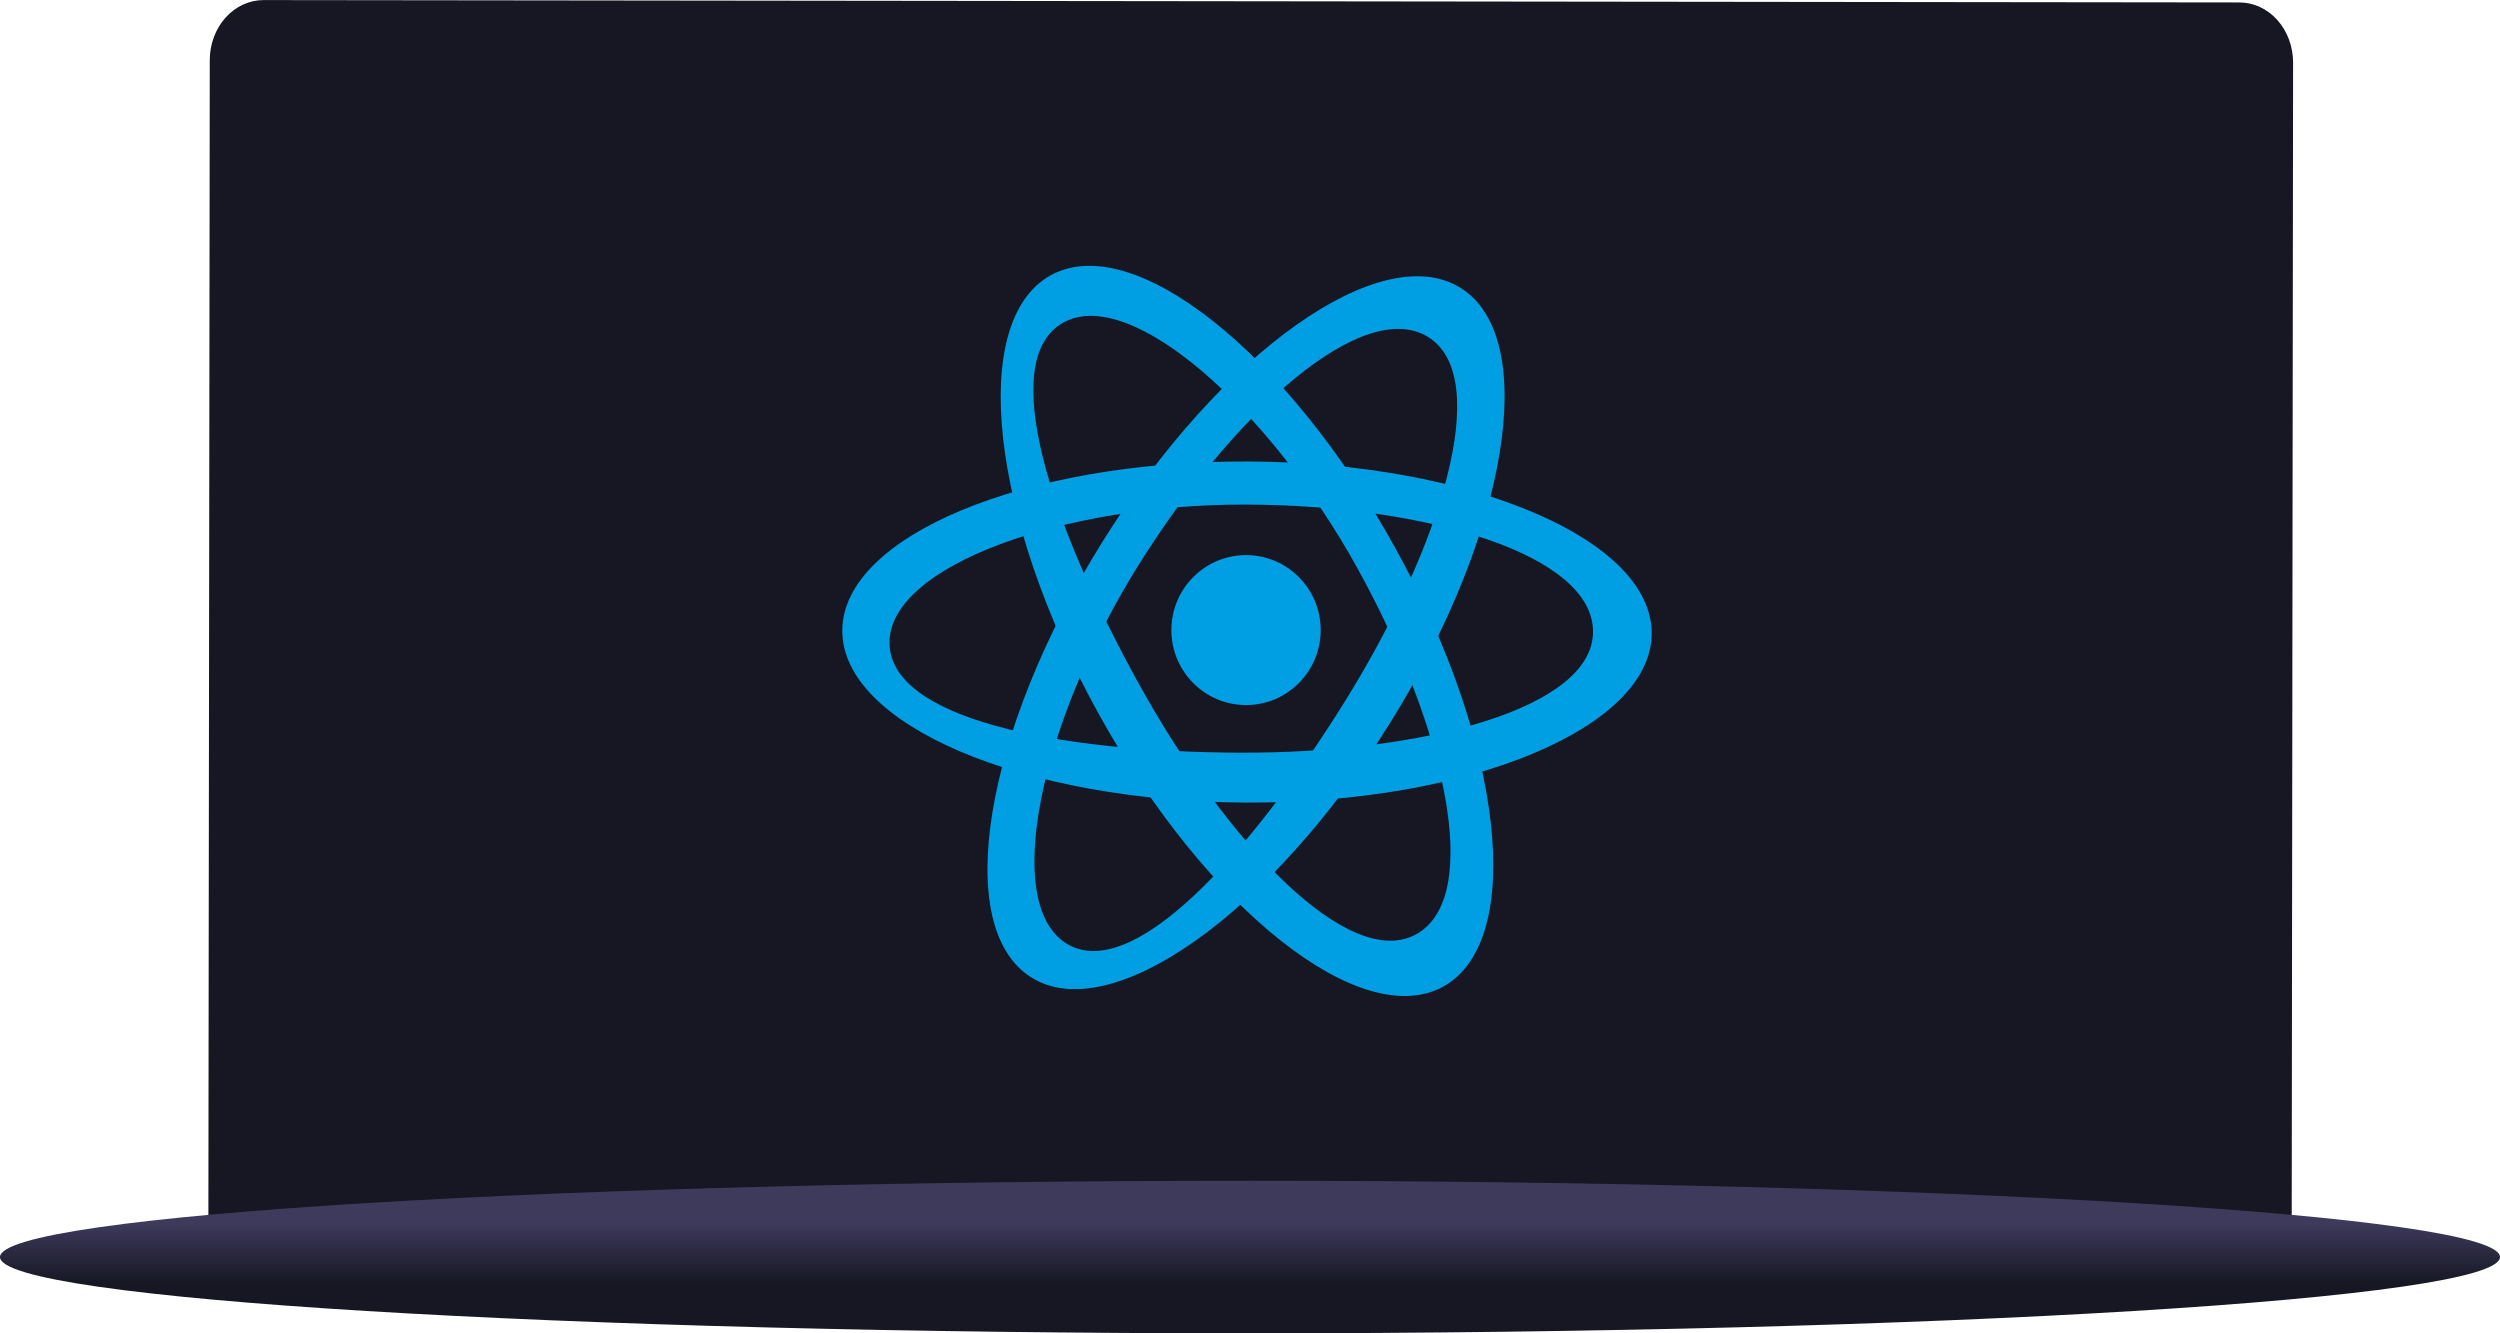 <svg width="300" height="160" viewBox="0 0 300 160" fill="none" xmlns="http://www.w3.org/2000/svg">
<path d="M275.171 7.514C275.172 6.567 275.006 5.629 274.683 4.753C274.36 3.878 273.886 3.082 273.288 2.411C272.69 1.741 271.979 1.208 271.197 0.845C270.415 0.482 269.577 0.294 268.73 0.293L31.629 0.008C30.782 0.007 29.943 0.192 29.16 0.554C28.377 0.915 27.666 1.446 27.066 2.115C26.466 2.784 25.99 3.579 25.665 4.454C25.34 5.329 25.172 6.266 25.171 7.214L25 150.798L150 150.948L275 151.098L275.171 7.514Z" fill="#161723"/>
<path d="M150 160C232.843 160 300 155.901 300 150.846C300 145.79 232.843 141.691 150 141.691C67.157 141.691 0 145.79 0 150.846C0 155.901 67.157 160 150 160Z" fill="url(#paint0_linear_722_92)"/>
<path d="M149.524 84.606C154.472 84.606 158.483 80.578 158.483 75.609C158.483 70.64 154.472 66.612 149.524 66.612C144.577 66.612 140.566 70.64 140.566 75.609C140.566 80.578 144.577 84.606 149.524 84.606Z" fill="#009FE3"/>
<path d="M131.835 85.653C118.808 62.094 116.218 38.545 126.05 33.054C135.883 27.564 154.415 42.211 167.442 65.77C180.47 89.329 183.06 112.878 173.227 118.369C163.395 123.859 144.863 109.212 131.835 85.653ZM162.875 68.16C152.249 48.943 135.609 34.235 127.589 38.713C119.569 43.192 126.047 62.856 136.673 82.073C147.3 101.29 161.944 116.578 169.964 112.099C177.984 107.621 173.501 87.376 162.875 68.16Z" fill="#009FE3"/>
<path d="M166.785 86.79C152.548 109.631 133.278 123.283 123.745 117.283C114.212 111.282 118.026 87.901 132.264 65.061C146.501 42.219 165.771 28.567 175.303 34.568C184.836 40.568 181.022 63.949 166.785 86.79ZM136.551 67.925C124.938 86.556 120.157 108.301 127.933 113.196C135.709 118.09 149.716 102.893 161.329 84.262C172.942 65.631 179.192 45.362 171.416 40.467C163.64 35.573 148.165 49.294 136.551 67.925Z" fill="#009FE3"/>
<path d="M149.562 96.311C122.742 96.211 101.034 86.967 101.076 75.663C101.117 64.359 122.893 55.277 149.714 55.377C176.534 55.477 198.242 64.722 198.201 76.025C198.159 87.329 176.383 96.411 149.562 96.311ZM149.555 60.549C127.678 60.467 106.774 67.861 106.74 77.081C106.706 86.302 126.944 90.238 148.82 90.32C170.697 90.401 191.129 85.04 191.163 75.82C191.197 66.6 171.432 60.63 149.555 60.549Z" fill="#009FE3"/>
<defs>
<linearGradient id="paint0_linear_722_92" x1="150" y1="146.851" x2="150" y2="154.008" gradientUnits="userSpaceOnUse">
<stop stop-color="#3D3A5B"/>
<stop offset="1" stop-color="#161723"/>
</linearGradient>
</defs>
</svg>
